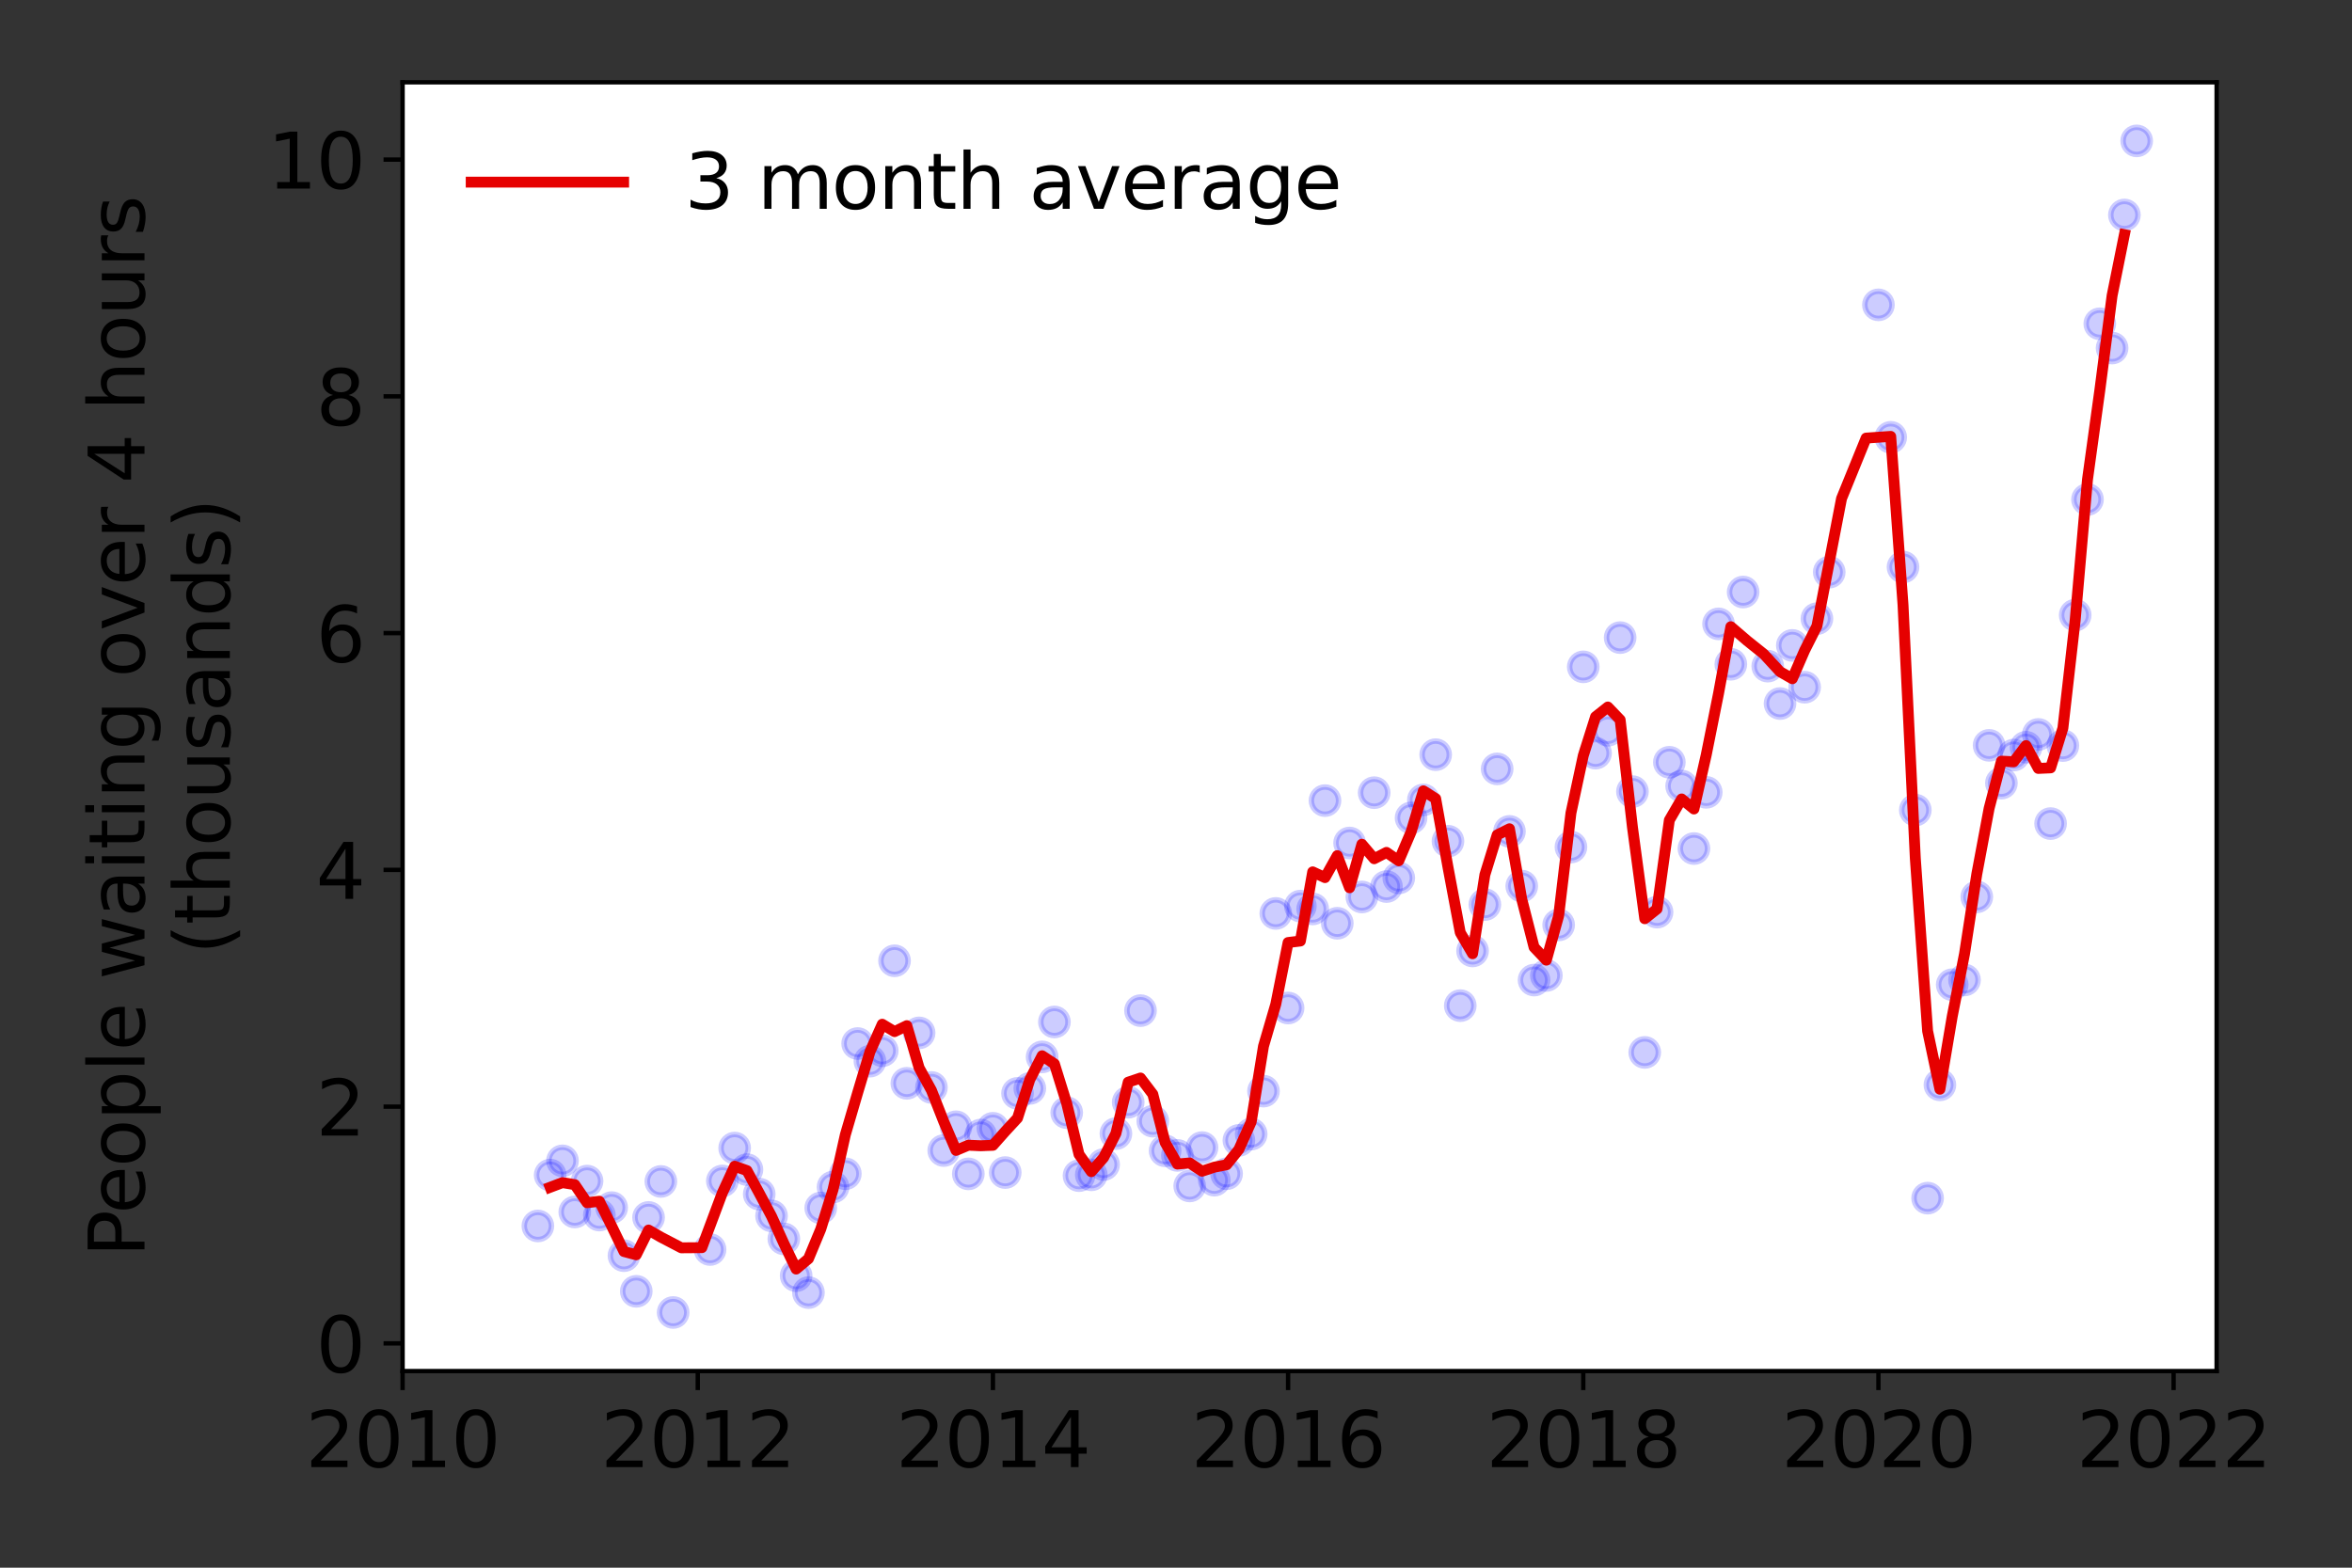 <?xml version="1.0" encoding="utf-8" standalone="no"?>
<!DOCTYPE svg PUBLIC "-//W3C//DTD SVG 1.1//EN"
  "http://www.w3.org/Graphics/SVG/1.1/DTD/svg11.dtd">
<svg height="288pt" version="1.1" viewBox="0 0 432 288" width="432pt" xmlns="http://www.w3.org/2000/svg" xmlns:xlink="http://www.w3.org/1999/xlink">
 <rect x="0" y="0" width="432" height="288" fill="#333333" stroke="none"/>
 <defs>
  <style type="text/css">*{stroke-linecap:butt;stroke-linejoin:round;}</style>
 </defs>
 <g id="figure_1">
  <g id="patch_1">
   <path d="M 0 288 
L 432 288 
L 432 0 
L 0 0 
z
" style="fill:none;"/>
  </g>
  <g id="axes_1">
   <g id="patch_2">
    <path d="M 73.945 251.88 
L 407.137 251.88 
L 407.137 15.12 
L 73.945 15.12 
z
" style="fill:#ffffff;"/>
   </g>
   <g id="matplotlib.axis_1">
    <g id="xtick_1">
     <g id="line2d_1">
      <defs>
       <path d="M 0 0 
L 0 3.5 
" id="m82901bdb0a" style="stroke:#000000;stroke-width:0.8;"/>
      </defs>
      <g>
       <use style="stroke:#000000;stroke-width:0.8;" x="73.945" xlink:href="#m82901bdb0a" y="251.88"/>
      </g>
     </g>
     <g id="text_1">
      <!-- 2010 -->
      <g transform="translate(56.13 269.518)scale(0.14 -0.14)">
       <defs>
        <path d="M 1228 531 
L 3431 531 
L 3431 0 
L 469 0 
L 469 531 
Q 828 903 1448 1529 
Q 2069 2156 2228 2338 
Q 2531 2678 2651 2914 
Q 2772 3150 2772 3378 
Q 2772 3750 2511 3984 
Q 2250 4219 1831 4219 
Q 1534 4219 1204 4116 
Q 875 4013 500 3803 
L 500 4441 
Q 881 4594 1212 4672 
Q 1544 4750 1819 4750 
Q 2544 4750 2975 4387 
Q 3406 4025 3406 3419 
Q 3406 3131 3298 2873 
Q 3191 2616 2906 2266 
Q 2828 2175 2409 1742 
Q 1991 1309 1228 531 
z
" id="DejaVuSans-32" transform="scale(0.016)"/>
        <path d="M 2034 4250 
Q 1547 4250 1301 3770 
Q 1056 3291 1056 2328 
Q 1056 1369 1301 889 
Q 1547 409 2034 409 
Q 2525 409 2770 889 
Q 3016 1369 3016 2328 
Q 3016 3291 2770 3770 
Q 2525 4250 2034 4250 
z
M 2034 4750 
Q 2819 4750 3233 4129 
Q 3647 3509 3647 2328 
Q 3647 1150 3233 529 
Q 2819 -91 2034 -91 
Q 1250 -91 836 529 
Q 422 1150 422 2328 
Q 422 3509 836 4129 
Q 1250 4750 2034 4750 
z
" id="DejaVuSans-30" transform="scale(0.016)"/>
        <path d="M 794 531 
L 1825 531 
L 1825 4091 
L 703 3866 
L 703 4441 
L 1819 4666 
L 2450 4666 
L 2450 531 
L 3481 531 
L 3481 0 
L 794 0 
L 794 531 
z
" id="DejaVuSans-31" transform="scale(0.016)"/>
       </defs>
       <use xlink:href="#DejaVuSans-32"/>
       <use x="63.623" xlink:href="#DejaVuSans-30"/>
       <use x="127.246" xlink:href="#DejaVuSans-31"/>
       <use x="190.869" xlink:href="#DejaVuSans-30"/>
      </g>
     </g>
    </g>
    <g id="xtick_2">
     <g id="line2d_2">
      <g>
       <use style="stroke:#000000;stroke-width:0.8;" x="128.159" xlink:href="#m82901bdb0a" y="251.88"/>
      </g>
     </g>
     <g id="text_2">
      <!-- 2012 -->
      <g transform="translate(110.344 269.518)scale(0.14 -0.14)">
       <use xlink:href="#DejaVuSans-32"/>
       <use x="63.623" xlink:href="#DejaVuSans-30"/>
       <use x="127.246" xlink:href="#DejaVuSans-31"/>
       <use x="190.869" xlink:href="#DejaVuSans-32"/>
      </g>
     </g>
    </g>
    <g id="xtick_3">
     <g id="line2d_3">
      <g>
       <use style="stroke:#000000;stroke-width:0.8;" x="182.374" xlink:href="#m82901bdb0a" y="251.88"/>
      </g>
     </g>
     <g id="text_3">
      <!-- 2014 -->
      <g transform="translate(164.559 269.518)scale(0.14 -0.14)">
       <defs>
        <path d="M 2419 4116 
L 825 1625 
L 2419 1625 
L 2419 4116 
z
M 2253 4666 
L 3047 4666 
L 3047 1625 
L 3713 1625 
L 3713 1100 
L 3047 1100 
L 3047 0 
L 2419 0 
L 2419 1100 
L 313 1100 
L 313 1709 
L 2253 4666 
z
" id="DejaVuSans-34" transform="scale(0.016)"/>
       </defs>
       <use xlink:href="#DejaVuSans-32"/>
       <use x="63.623" xlink:href="#DejaVuSans-30"/>
       <use x="127.246" xlink:href="#DejaVuSans-31"/>
       <use x="190.869" xlink:href="#DejaVuSans-34"/>
      </g>
     </g>
    </g>
    <g id="xtick_4">
     <g id="line2d_4">
      <g>
       <use style="stroke:#000000;stroke-width:0.8;" x="236.588" xlink:href="#m82901bdb0a" y="251.88"/>
      </g>
     </g>
     <g id="text_4">
      <!-- 2016 -->
      <g transform="translate(218.773 269.518)scale(0.14 -0.14)">
       <defs>
        <path d="M 2113 2584 
Q 1688 2584 1439 2293 
Q 1191 2003 1191 1497 
Q 1191 994 1439 701 
Q 1688 409 2113 409 
Q 2538 409 2786 701 
Q 3034 994 3034 1497 
Q 3034 2003 2786 2293 
Q 2538 2584 2113 2584 
z
M 3366 4563 
L 3366 3988 
Q 3128 4100 2886 4159 
Q 2644 4219 2406 4219 
Q 1781 4219 1451 3797 
Q 1122 3375 1075 2522 
Q 1259 2794 1537 2939 
Q 1816 3084 2150 3084 
Q 2853 3084 3261 2657 
Q 3669 2231 3669 1497 
Q 3669 778 3244 343 
Q 2819 -91 2113 -91 
Q 1303 -91 875 529 
Q 447 1150 447 2328 
Q 447 3434 972 4092 
Q 1497 4750 2381 4750 
Q 2619 4750 2861 4703 
Q 3103 4656 3366 4563 
z
" id="DejaVuSans-36" transform="scale(0.016)"/>
       </defs>
       <use xlink:href="#DejaVuSans-32"/>
       <use x="63.623" xlink:href="#DejaVuSans-30"/>
       <use x="127.246" xlink:href="#DejaVuSans-31"/>
       <use x="190.869" xlink:href="#DejaVuSans-36"/>
      </g>
     </g>
    </g>
    <g id="xtick_5">
     <g id="line2d_5">
      <g>
       <use style="stroke:#000000;stroke-width:0.8;" x="290.802" xlink:href="#m82901bdb0a" y="251.88"/>
      </g>
     </g>
     <g id="text_5">
      <!-- 2018 -->
      <g transform="translate(272.987 269.518)scale(0.14 -0.14)">
       <defs>
        <path d="M 2034 2216 
Q 1584 2216 1326 1975 
Q 1069 1734 1069 1313 
Q 1069 891 1326 650 
Q 1584 409 2034 409 
Q 2484 409 2743 651 
Q 3003 894 3003 1313 
Q 3003 1734 2745 1975 
Q 2488 2216 2034 2216 
z
M 1403 2484 
Q 997 2584 770 2862 
Q 544 3141 544 3541 
Q 544 4100 942 4425 
Q 1341 4750 2034 4750 
Q 2731 4750 3128 4425 
Q 3525 4100 3525 3541 
Q 3525 3141 3298 2862 
Q 3072 2584 2669 2484 
Q 3125 2378 3379 2068 
Q 3634 1759 3634 1313 
Q 3634 634 3220 271 
Q 2806 -91 2034 -91 
Q 1263 -91 848 271 
Q 434 634 434 1313 
Q 434 1759 690 2068 
Q 947 2378 1403 2484 
z
M 1172 3481 
Q 1172 3119 1398 2916 
Q 1625 2713 2034 2713 
Q 2441 2713 2670 2916 
Q 2900 3119 2900 3481 
Q 2900 3844 2670 4047 
Q 2441 4250 2034 4250 
Q 1625 4250 1398 4047 
Q 1172 3844 1172 3481 
z
" id="DejaVuSans-38" transform="scale(0.016)"/>
       </defs>
       <use xlink:href="#DejaVuSans-32"/>
       <use x="63.623" xlink:href="#DejaVuSans-30"/>
       <use x="127.246" xlink:href="#DejaVuSans-31"/>
       <use x="190.869" xlink:href="#DejaVuSans-38"/>
      </g>
     </g>
    </g>
    <g id="xtick_6">
     <g id="line2d_6">
      <g>
       <use style="stroke:#000000;stroke-width:0.8;" x="345.016" xlink:href="#m82901bdb0a" y="251.88"/>
      </g>
     </g>
     <g id="text_6">
      <!-- 2020 -->
      <g transform="translate(327.201 269.518)scale(0.14 -0.14)">
       <use xlink:href="#DejaVuSans-32"/>
       <use x="63.623" xlink:href="#DejaVuSans-30"/>
       <use x="127.246" xlink:href="#DejaVuSans-32"/>
       <use x="190.869" xlink:href="#DejaVuSans-30"/>
      </g>
     </g>
    </g>
    <g id="xtick_7">
     <g id="line2d_7">
      <g>
       <use style="stroke:#000000;stroke-width:0.8;" x="399.231" xlink:href="#m82901bdb0a" y="251.88"/>
      </g>
     </g>
     <g id="text_7">
      <!-- 2022 -->
      <g transform="translate(381.416 269.518)scale(0.14 -0.14)">
       <use xlink:href="#DejaVuSans-32"/>
       <use x="63.623" xlink:href="#DejaVuSans-30"/>
       <use x="127.246" xlink:href="#DejaVuSans-32"/>
       <use x="190.869" xlink:href="#DejaVuSans-32"/>
      </g>
     </g>
    </g>
   </g>
   <g id="matplotlib.axis_2">
    <g id="ytick_1">
     <g id="line2d_8">
      <defs>
       <path d="M 0 0 
L -3.5 0 
" id="me7999b40dc" style="stroke:#000000;stroke-width:0.8;"/>
      </defs>
      <g>
       <use style="stroke:#000000;stroke-width:0.8;" x="73.945" xlink:href="#me7999b40dc" y="246.794"/>
      </g>
     </g>
     <g id="text_8">
      <!-- 0 -->
      <g transform="translate(58.038 252.113)scale(0.14 -0.14)">
       <use xlink:href="#DejaVuSans-30"/>
      </g>
     </g>
    </g>
    <g id="ytick_2">
     <g id="line2d_9">
      <g>
       <use style="stroke:#000000;stroke-width:0.8;" x="73.945" xlink:href="#me7999b40dc" y="203.299"/>
      </g>
     </g>
     <g id="text_9">
      <!-- 2 -->
      <g transform="translate(58.038 208.618)scale(0.14 -0.14)">
       <use xlink:href="#DejaVuSans-32"/>
      </g>
     </g>
    </g>
    <g id="ytick_3">
     <g id="line2d_10">
      <g>
       <use style="stroke:#000000;stroke-width:0.8;" x="73.945" xlink:href="#me7999b40dc" y="159.804"/>
      </g>
     </g>
     <g id="text_10">
      <!-- 4 -->
      <g transform="translate(58.038 165.123)scale(0.14 -0.14)">
       <use xlink:href="#DejaVuSans-34"/>
      </g>
     </g>
    </g>
    <g id="ytick_4">
     <g id="line2d_11">
      <g>
       <use style="stroke:#000000;stroke-width:0.8;" x="73.945" xlink:href="#me7999b40dc" y="116.308"/>
      </g>
     </g>
     <g id="text_11">
      <!-- 6 -->
      <g transform="translate(58.038 121.627)scale(0.14 -0.14)">
       <use xlink:href="#DejaVuSans-36"/>
      </g>
     </g>
    </g>
    <g id="ytick_5">
     <g id="line2d_12">
      <g>
       <use style="stroke:#000000;stroke-width:0.8;" x="73.945" xlink:href="#me7999b40dc" y="72.813"/>
      </g>
     </g>
     <g id="text_12">
      <!-- 8 -->
      <g transform="translate(58.038 78.132)scale(0.14 -0.14)">
       <use xlink:href="#DejaVuSans-38"/>
      </g>
     </g>
    </g>
    <g id="ytick_6">
     <g id="line2d_13">
      <g>
       <use style="stroke:#000000;stroke-width:0.8;" x="73.945" xlink:href="#me7999b40dc" y="29.318"/>
      </g>
     </g>
     <g id="text_13">
      <!-- 10 -->
      <g transform="translate(49.13 34.637)scale(0.14 -0.14)">
       <use xlink:href="#DejaVuSans-31"/>
       <use x="63.623" xlink:href="#DejaVuSans-30"/>
      </g>
     </g>
    </g>
    <g id="text_14">
     <!-- People waiting over 4 hours -->
     <g transform="translate(26.541 230.925)rotate(-90)scale(0.14 -0.14)">
      <defs>
       <path d="M 1259 4147 
L 1259 2394 
L 2053 2394 
Q 2494 2394 2734 2622 
Q 2975 2850 2975 3272 
Q 2975 3691 2734 3919 
Q 2494 4147 2053 4147 
L 1259 4147 
z
M 628 4666 
L 2053 4666 
Q 2838 4666 3239 4311 
Q 3641 3956 3641 3272 
Q 3641 2581 3239 2228 
Q 2838 1875 2053 1875 
L 1259 1875 
L 1259 0 
L 628 0 
L 628 4666 
z
" id="DejaVuSans-50" transform="scale(0.016)"/>
       <path d="M 3597 1894 
L 3597 1613 
L 953 1613 
Q 991 1019 1311 708 
Q 1631 397 2203 397 
Q 2534 397 2845 478 
Q 3156 559 3463 722 
L 3463 178 
Q 3153 47 2828 -22 
Q 2503 -91 2169 -91 
Q 1331 -91 842 396 
Q 353 884 353 1716 
Q 353 2575 817 3079 
Q 1281 3584 2069 3584 
Q 2775 3584 3186 3129 
Q 3597 2675 3597 1894 
z
M 3022 2063 
Q 3016 2534 2758 2815 
Q 2500 3097 2075 3097 
Q 1594 3097 1305 2825 
Q 1016 2553 972 2059 
L 3022 2063 
z
" id="DejaVuSans-65" transform="scale(0.016)"/>
       <path d="M 1959 3097 
Q 1497 3097 1228 2736 
Q 959 2375 959 1747 
Q 959 1119 1226 758 
Q 1494 397 1959 397 
Q 2419 397 2687 759 
Q 2956 1122 2956 1747 
Q 2956 2369 2687 2733 
Q 2419 3097 1959 3097 
z
M 1959 3584 
Q 2709 3584 3137 3096 
Q 3566 2609 3566 1747 
Q 3566 888 3137 398 
Q 2709 -91 1959 -91 
Q 1206 -91 779 398 
Q 353 888 353 1747 
Q 353 2609 779 3096 
Q 1206 3584 1959 3584 
z
" id="DejaVuSans-6f" transform="scale(0.016)"/>
       <path d="M 1159 525 
L 1159 -1331 
L 581 -1331 
L 581 3500 
L 1159 3500 
L 1159 2969 
Q 1341 3281 1617 3432 
Q 1894 3584 2278 3584 
Q 2916 3584 3314 3078 
Q 3713 2572 3713 1747 
Q 3713 922 3314 415 
Q 2916 -91 2278 -91 
Q 1894 -91 1617 61 
Q 1341 213 1159 525 
z
M 3116 1747 
Q 3116 2381 2855 2742 
Q 2594 3103 2138 3103 
Q 1681 3103 1420 2742 
Q 1159 2381 1159 1747 
Q 1159 1113 1420 752 
Q 1681 391 2138 391 
Q 2594 391 2855 752 
Q 3116 1113 3116 1747 
z
" id="DejaVuSans-70" transform="scale(0.016)"/>
       <path d="M 603 4863 
L 1178 4863 
L 1178 0 
L 603 0 
L 603 4863 
z
" id="DejaVuSans-6c" transform="scale(0.016)"/>
       <path id="DejaVuSans-20" transform="scale(0.016)"/>
       <path d="M 269 3500 
L 844 3500 
L 1563 769 
L 2278 3500 
L 2956 3500 
L 3675 769 
L 4391 3500 
L 4966 3500 
L 4050 0 
L 3372 0 
L 2619 2869 
L 1863 0 
L 1184 0 
L 269 3500 
z
" id="DejaVuSans-77" transform="scale(0.016)"/>
       <path d="M 2194 1759 
Q 1497 1759 1228 1600 
Q 959 1441 959 1056 
Q 959 750 1161 570 
Q 1363 391 1709 391 
Q 2188 391 2477 730 
Q 2766 1069 2766 1631 
L 2766 1759 
L 2194 1759 
z
M 3341 1997 
L 3341 0 
L 2766 0 
L 2766 531 
Q 2569 213 2275 61 
Q 1981 -91 1556 -91 
Q 1019 -91 701 211 
Q 384 513 384 1019 
Q 384 1609 779 1909 
Q 1175 2209 1959 2209 
L 2766 2209 
L 2766 2266 
Q 2766 2663 2505 2880 
Q 2244 3097 1772 3097 
Q 1472 3097 1187 3025 
Q 903 2953 641 2809 
L 641 3341 
Q 956 3463 1253 3523 
Q 1550 3584 1831 3584 
Q 2591 3584 2966 3190 
Q 3341 2797 3341 1997 
z
" id="DejaVuSans-61" transform="scale(0.016)"/>
       <path d="M 603 3500 
L 1178 3500 
L 1178 0 
L 603 0 
L 603 3500 
z
M 603 4863 
L 1178 4863 
L 1178 4134 
L 603 4134 
L 603 4863 
z
" id="DejaVuSans-69" transform="scale(0.016)"/>
       <path d="M 1172 4494 
L 1172 3500 
L 2356 3500 
L 2356 3053 
L 1172 3053 
L 1172 1153 
Q 1172 725 1289 603 
Q 1406 481 1766 481 
L 2356 481 
L 2356 0 
L 1766 0 
Q 1100 0 847 248 
Q 594 497 594 1153 
L 594 3053 
L 172 3053 
L 172 3500 
L 594 3500 
L 594 4494 
L 1172 4494 
z
" id="DejaVuSans-74" transform="scale(0.016)"/>
       <path d="M 3513 2113 
L 3513 0 
L 2938 0 
L 2938 2094 
Q 2938 2591 2744 2837 
Q 2550 3084 2163 3084 
Q 1697 3084 1428 2787 
Q 1159 2491 1159 1978 
L 1159 0 
L 581 0 
L 581 3500 
L 1159 3500 
L 1159 2956 
Q 1366 3272 1645 3428 
Q 1925 3584 2291 3584 
Q 2894 3584 3203 3211 
Q 3513 2838 3513 2113 
z
" id="DejaVuSans-6e" transform="scale(0.016)"/>
       <path d="M 2906 1791 
Q 2906 2416 2648 2759 
Q 2391 3103 1925 3103 
Q 1463 3103 1205 2759 
Q 947 2416 947 1791 
Q 947 1169 1205 825 
Q 1463 481 1925 481 
Q 2391 481 2648 825 
Q 2906 1169 2906 1791 
z
M 3481 434 
Q 3481 -459 3084 -895 
Q 2688 -1331 1869 -1331 
Q 1566 -1331 1297 -1286 
Q 1028 -1241 775 -1147 
L 775 -588 
Q 1028 -725 1275 -790 
Q 1522 -856 1778 -856 
Q 2344 -856 2625 -561 
Q 2906 -266 2906 331 
L 2906 616 
Q 2728 306 2450 153 
Q 2172 0 1784 0 
Q 1141 0 747 490 
Q 353 981 353 1791 
Q 353 2603 747 3093 
Q 1141 3584 1784 3584 
Q 2172 3584 2450 3431 
Q 2728 3278 2906 2969 
L 2906 3500 
L 3481 3500 
L 3481 434 
z
" id="DejaVuSans-67" transform="scale(0.016)"/>
       <path d="M 191 3500 
L 800 3500 
L 1894 563 
L 2988 3500 
L 3597 3500 
L 2284 0 
L 1503 0 
L 191 3500 
z
" id="DejaVuSans-76" transform="scale(0.016)"/>
       <path d="M 2631 2963 
Q 2534 3019 2420 3045 
Q 2306 3072 2169 3072 
Q 1681 3072 1420 2755 
Q 1159 2438 1159 1844 
L 1159 0 
L 581 0 
L 581 3500 
L 1159 3500 
L 1159 2956 
Q 1341 3275 1631 3429 
Q 1922 3584 2338 3584 
Q 2397 3584 2469 3576 
Q 2541 3569 2628 3553 
L 2631 2963 
z
" id="DejaVuSans-72" transform="scale(0.016)"/>
       <path d="M 3513 2113 
L 3513 0 
L 2938 0 
L 2938 2094 
Q 2938 2591 2744 2837 
Q 2550 3084 2163 3084 
Q 1697 3084 1428 2787 
Q 1159 2491 1159 1978 
L 1159 0 
L 581 0 
L 581 4863 
L 1159 4863 
L 1159 2956 
Q 1366 3272 1645 3428 
Q 1925 3584 2291 3584 
Q 2894 3584 3203 3211 
Q 3513 2838 3513 2113 
z
" id="DejaVuSans-68" transform="scale(0.016)"/>
       <path d="M 544 1381 
L 544 3500 
L 1119 3500 
L 1119 1403 
Q 1119 906 1312 657 
Q 1506 409 1894 409 
Q 2359 409 2629 706 
Q 2900 1003 2900 1516 
L 2900 3500 
L 3475 3500 
L 3475 0 
L 2900 0 
L 2900 538 
Q 2691 219 2414 64 
Q 2138 -91 1772 -91 
Q 1169 -91 856 284 
Q 544 659 544 1381 
z
M 1991 3584 
L 1991 3584 
z
" id="DejaVuSans-75" transform="scale(0.016)"/>
       <path d="M 2834 3397 
L 2834 2853 
Q 2591 2978 2328 3040 
Q 2066 3103 1784 3103 
Q 1356 3103 1142 2972 
Q 928 2841 928 2578 
Q 928 2378 1081 2264 
Q 1234 2150 1697 2047 
L 1894 2003 
Q 2506 1872 2764 1633 
Q 3022 1394 3022 966 
Q 3022 478 2636 193 
Q 2250 -91 1575 -91 
Q 1294 -91 989 -36 
Q 684 19 347 128 
L 347 722 
Q 666 556 975 473 
Q 1284 391 1588 391 
Q 1994 391 2212 530 
Q 2431 669 2431 922 
Q 2431 1156 2273 1281 
Q 2116 1406 1581 1522 
L 1381 1569 
Q 847 1681 609 1914 
Q 372 2147 372 2553 
Q 372 3047 722 3315 
Q 1072 3584 1716 3584 
Q 2034 3584 2315 3537 
Q 2597 3491 2834 3397 
z
" id="DejaVuSans-73" transform="scale(0.016)"/>
      </defs>
      <use xlink:href="#DejaVuSans-50"/>
      <use x="56.678" xlink:href="#DejaVuSans-65"/>
      <use x="118.201" xlink:href="#DejaVuSans-6f"/>
      <use x="179.383" xlink:href="#DejaVuSans-70"/>
      <use x="242.859" xlink:href="#DejaVuSans-6c"/>
      <use x="270.643" xlink:href="#DejaVuSans-65"/>
      <use x="332.166" xlink:href="#DejaVuSans-20"/>
      <use x="363.953" xlink:href="#DejaVuSans-77"/>
      <use x="445.74" xlink:href="#DejaVuSans-61"/>
      <use x="507.02" xlink:href="#DejaVuSans-69"/>
      <use x="534.803" xlink:href="#DejaVuSans-74"/>
      <use x="574.012" xlink:href="#DejaVuSans-69"/>
      <use x="601.795" xlink:href="#DejaVuSans-6e"/>
      <use x="665.174" xlink:href="#DejaVuSans-67"/>
      <use x="728.65" xlink:href="#DejaVuSans-20"/>
      <use x="760.438" xlink:href="#DejaVuSans-6f"/>
      <use x="821.619" xlink:href="#DejaVuSans-76"/>
      <use x="880.799" xlink:href="#DejaVuSans-65"/>
      <use x="942.322" xlink:href="#DejaVuSans-72"/>
      <use x="983.436" xlink:href="#DejaVuSans-20"/>
      <use x="1015.223" xlink:href="#DejaVuSans-34"/>
      <use x="1078.846" xlink:href="#DejaVuSans-20"/>
      <use x="1110.633" xlink:href="#DejaVuSans-68"/>
      <use x="1174.012" xlink:href="#DejaVuSans-6f"/>
      <use x="1235.193" xlink:href="#DejaVuSans-75"/>
      <use x="1298.572" xlink:href="#DejaVuSans-72"/>
      <use x="1339.686" xlink:href="#DejaVuSans-73"/>
     </g>
     <!-- (thousands) -->
     <g transform="translate(42.218 175.325)rotate(-90)scale(0.14 -0.14)">
      <defs>
       <path d="M 1984 4856 
Q 1566 4138 1362 3434 
Q 1159 2731 1159 2009 
Q 1159 1288 1364 580 
Q 1569 -128 1984 -844 
L 1484 -844 
Q 1016 -109 783 600 
Q 550 1309 550 2009 
Q 550 2706 781 3412 
Q 1013 4119 1484 4856 
L 1984 4856 
z
" id="DejaVuSans-28" transform="scale(0.016)"/>
       <path d="M 2906 2969 
L 2906 4863 
L 3481 4863 
L 3481 0 
L 2906 0 
L 2906 525 
Q 2725 213 2448 61 
Q 2172 -91 1784 -91 
Q 1150 -91 751 415 
Q 353 922 353 1747 
Q 353 2572 751 3078 
Q 1150 3584 1784 3584 
Q 2172 3584 2448 3432 
Q 2725 3281 2906 2969 
z
M 947 1747 
Q 947 1113 1208 752 
Q 1469 391 1925 391 
Q 2381 391 2643 752 
Q 2906 1113 2906 1747 
Q 2906 2381 2643 2742 
Q 2381 3103 1925 3103 
Q 1469 3103 1208 2742 
Q 947 2381 947 1747 
z
" id="DejaVuSans-64" transform="scale(0.016)"/>
       <path d="M 513 4856 
L 1013 4856 
Q 1481 4119 1714 3412 
Q 1947 2706 1947 2009 
Q 1947 1309 1714 600 
Q 1481 -109 1013 -844 
L 513 -844 
Q 928 -128 1133 580 
Q 1338 1288 1338 2009 
Q 1338 2731 1133 3434 
Q 928 4138 513 4856 
z
" id="DejaVuSans-29" transform="scale(0.016)"/>
      </defs>
      <use xlink:href="#DejaVuSans-28"/>
      <use x="39.014" xlink:href="#DejaVuSans-74"/>
      <use x="78.223" xlink:href="#DejaVuSans-68"/>
      <use x="141.602" xlink:href="#DejaVuSans-6f"/>
      <use x="202.783" xlink:href="#DejaVuSans-75"/>
      <use x="266.162" xlink:href="#DejaVuSans-73"/>
      <use x="318.262" xlink:href="#DejaVuSans-61"/>
      <use x="379.541" xlink:href="#DejaVuSans-6e"/>
      <use x="442.92" xlink:href="#DejaVuSans-64"/>
      <use x="506.396" xlink:href="#DejaVuSans-73"/>
      <use x="558.496" xlink:href="#DejaVuSans-29"/>
     </g>
    </g>
   </g>
   <g id="line2d_14">
    <defs>
     <path d="M 0 2.5 
C 0.663 2.5 1.299 2.237 1.768 1.768 
C 2.237 1.299 2.5 0.663 2.5 0 
C 2.5 -0.663 2.237 -1.299 1.768 -1.768 
C 1.299 -2.237 0.663 -2.5 0 -2.5 
C -0.663 -2.5 -1.299 -2.237 -1.768 -1.768 
C -2.237 -1.299 -2.5 -0.663 -2.5 0 
C -2.5 0.663 -2.237 1.299 -1.768 1.768 
C -1.299 2.237 -0.663 2.5 0 2.5 
z
" id="mbfcdb04405" style="stroke:#0000ff;stroke-opacity:0.2;"/>
    </defs>
    <g clip-path="url(#p71b6c57af2)">
     <use style="fill:#0000ff;fill-opacity:0.2;stroke:#0000ff;stroke-opacity:0.2;" x="392.454" xlink:href="#mbfcdb04405" y="25.882"/>
     <use style="fill:#0000ff;fill-opacity:0.2;stroke:#0000ff;stroke-opacity:0.2;" x="390.195" xlink:href="#mbfcdb04405" y="39.496"/>
     <use style="fill:#0000ff;fill-opacity:0.2;stroke:#0000ff;stroke-opacity:0.2;" x="387.936" xlink:href="#mbfcdb04405" y="63.94"/>
     <use style="fill:#0000ff;fill-opacity:0.2;stroke:#0000ff;stroke-opacity:0.2;" x="385.677" xlink:href="#mbfcdb04405" y="59.482"/>
     <use style="fill:#0000ff;fill-opacity:0.2;stroke:#0000ff;stroke-opacity:0.2;" x="383.418" xlink:href="#mbfcdb04405" y="91.755"/>
     <use style="fill:#0000ff;fill-opacity:0.2;stroke:#0000ff;stroke-opacity:0.2;" x="381.159" xlink:href="#mbfcdb04405" y="113.003"/>
     <use style="fill:#0000ff;fill-opacity:0.2;stroke:#0000ff;stroke-opacity:0.2;" x="378.9" xlink:href="#mbfcdb04405" y="136.969"/>
     <use style="fill:#0000ff;fill-opacity:0.2;stroke:#0000ff;stroke-opacity:0.2;" x="376.641" xlink:href="#mbfcdb04405" y="151.3"/>
     <use style="fill:#0000ff;fill-opacity:0.2;stroke:#0000ff;stroke-opacity:0.2;" x="374.382" xlink:href="#mbfcdb04405" y="134.924"/>
     <use style="fill:#0000ff;fill-opacity:0.2;stroke:#0000ff;stroke-opacity:0.2;" x="372.124" xlink:href="#mbfcdb04405" y="137.273"/>
     <use style="fill:#0000ff;fill-opacity:0.2;stroke:#0000ff;stroke-opacity:0.2;" x="369.865" xlink:href="#mbfcdb04405" y="138.709"/>
     <use style="fill:#0000ff;fill-opacity:0.2;stroke:#0000ff;stroke-opacity:0.2;" x="367.606" xlink:href="#mbfcdb04405" y="143.863"/>
     <use style="fill:#0000ff;fill-opacity:0.2;stroke:#0000ff;stroke-opacity:0.2;" x="365.347" xlink:href="#mbfcdb04405" y="136.925"/>
     <use style="fill:#0000ff;fill-opacity:0.2;stroke:#0000ff;stroke-opacity:0.2;" x="363.088" xlink:href="#mbfcdb04405" y="164.762"/>
     <use style="fill:#0000ff;fill-opacity:0.2;stroke:#0000ff;stroke-opacity:0.2;" x="360.829" xlink:href="#mbfcdb04405" y="180.029"/>
     <use style="fill:#0000ff;fill-opacity:0.2;stroke:#0000ff;stroke-opacity:0.2;" x="358.57" xlink:href="#mbfcdb04405" y="180.899"/>
     <use style="fill:#0000ff;fill-opacity:0.2;stroke:#0000ff;stroke-opacity:0.2;" x="356.311" xlink:href="#mbfcdb04405" y="199.297"/>
     <use style="fill:#0000ff;fill-opacity:0.2;stroke:#0000ff;stroke-opacity:0.2;" x="354.052" xlink:href="#mbfcdb04405" y="220.11"/>
     <use style="fill:#0000ff;fill-opacity:0.2;stroke:#0000ff;stroke-opacity:0.2;" x="351.793" xlink:href="#mbfcdb04405" y="148.821"/>
     <use style="fill:#0000ff;fill-opacity:0.2;stroke:#0000ff;stroke-opacity:0.2;" x="349.534" xlink:href="#mbfcdb04405" y="104.173"/>
     <use style="fill:#0000ff;fill-opacity:0.2;stroke:#0000ff;stroke-opacity:0.2;" x="347.275" xlink:href="#mbfcdb04405" y="80.338"/>
     <use style="fill:#0000ff;fill-opacity:0.2;stroke:#0000ff;stroke-opacity:0.2;" x="345.016" xlink:href="#mbfcdb04405" y="56.002"/>
     <use style="fill:#0000ff;fill-opacity:0.2;stroke:#0000ff;stroke-opacity:0.2;" x="335.981" xlink:href="#mbfcdb04405" y="105.108"/>
     <use style="fill:#0000ff;fill-opacity:0.2;stroke:#0000ff;stroke-opacity:0.2;" x="333.722" xlink:href="#mbfcdb04405" y="113.655"/>
     <use style="fill:#0000ff;fill-opacity:0.2;stroke:#0000ff;stroke-opacity:0.2;" x="331.463" xlink:href="#mbfcdb04405" y="126.247"/>
     <use style="fill:#0000ff;fill-opacity:0.2;stroke:#0000ff;stroke-opacity:0.2;" x="329.204" xlink:href="#mbfcdb04405" y="118.57"/>
     <use style="fill:#0000ff;fill-opacity:0.2;stroke:#0000ff;stroke-opacity:0.2;" x="326.945" xlink:href="#mbfcdb04405" y="129.248"/>
     <use style="fill:#0000ff;fill-opacity:0.2;stroke:#0000ff;stroke-opacity:0.2;" x="324.686" xlink:href="#mbfcdb04405" y="122.376"/>
     <use style="fill:#0000ff;fill-opacity:0.2;stroke:#0000ff;stroke-opacity:0.2;" x="320.168" xlink:href="#mbfcdb04405" y="108.762"/>
     <use style="fill:#0000ff;fill-opacity:0.2;stroke:#0000ff;stroke-opacity:0.2;" x="317.909" xlink:href="#mbfcdb04405" y="122.028"/>
     <use style="fill:#0000ff;fill-opacity:0.2;stroke:#0000ff;stroke-opacity:0.2;" x="315.65" xlink:href="#mbfcdb04405" y="114.612"/>
     <use style="fill:#0000ff;fill-opacity:0.2;stroke:#0000ff;stroke-opacity:0.2;" x="313.391" xlink:href="#mbfcdb04405" y="145.559"/>
     <use style="fill:#0000ff;fill-opacity:0.2;stroke:#0000ff;stroke-opacity:0.2;" x="311.132" xlink:href="#mbfcdb04405" y="155.889"/>
     <use style="fill:#0000ff;fill-opacity:0.2;stroke:#0000ff;stroke-opacity:0.2;" x="308.874" xlink:href="#mbfcdb04405" y="144.406"/>
     <use style="fill:#0000ff;fill-opacity:0.2;stroke:#0000ff;stroke-opacity:0.2;" x="306.615" xlink:href="#mbfcdb04405" y="140.035"/>
     <use style="fill:#0000ff;fill-opacity:0.2;stroke:#0000ff;stroke-opacity:0.2;" x="304.356" xlink:href="#mbfcdb04405" y="167.568"/>
     <use style="fill:#0000ff;fill-opacity:0.2;stroke:#0000ff;stroke-opacity:0.2;" x="302.097" xlink:href="#mbfcdb04405" y="193.339"/>
     <use style="fill:#0000ff;fill-opacity:0.2;stroke:#0000ff;stroke-opacity:0.2;" x="299.838" xlink:href="#mbfcdb04405" y="145.429"/>
     <use style="fill:#0000ff;fill-opacity:0.2;stroke:#0000ff;stroke-opacity:0.2;" x="297.579" xlink:href="#mbfcdb04405" y="117.135"/>
     <use style="fill:#0000ff;fill-opacity:0.2;stroke:#0000ff;stroke-opacity:0.2;" x="295.32" xlink:href="#mbfcdb04405" y="134.163"/>
     <use style="fill:#0000ff;fill-opacity:0.2;stroke:#0000ff;stroke-opacity:0.2;" x="293.061" xlink:href="#mbfcdb04405" y="138.361"/>
     <use style="fill:#0000ff;fill-opacity:0.2;stroke:#0000ff;stroke-opacity:0.2;" x="290.802" xlink:href="#mbfcdb04405" y="122.507"/>
     <use style="fill:#0000ff;fill-opacity:0.2;stroke:#0000ff;stroke-opacity:0.2;" x="288.543" xlink:href="#mbfcdb04405" y="155.606"/>
     <use style="fill:#0000ff;fill-opacity:0.2;stroke:#0000ff;stroke-opacity:0.2;" x="286.284" xlink:href="#mbfcdb04405" y="169.916"/>
     <use style="fill:#0000ff;fill-opacity:0.2;stroke:#0000ff;stroke-opacity:0.2;" x="284.025" xlink:href="#mbfcdb04405" y="179.203"/>
     <use style="fill:#0000ff;fill-opacity:0.2;stroke:#0000ff;stroke-opacity:0.2;" x="281.766" xlink:href="#mbfcdb04405" y="180.051"/>
     <use style="fill:#0000ff;fill-opacity:0.2;stroke:#0000ff;stroke-opacity:0.2;" x="279.507" xlink:href="#mbfcdb04405" y="162.783"/>
     <use style="fill:#0000ff;fill-opacity:0.2;stroke:#0000ff;stroke-opacity:0.2;" x="277.249" xlink:href="#mbfcdb04405" y="152.736"/>
     <use style="fill:#0000ff;fill-opacity:0.2;stroke:#0000ff;stroke-opacity:0.2;" x="274.99" xlink:href="#mbfcdb04405" y="141.253"/>
     <use style="fill:#0000ff;fill-opacity:0.2;stroke:#0000ff;stroke-opacity:0.2;" x="272.731" xlink:href="#mbfcdb04405" y="166.176"/>
     <use style="fill:#0000ff;fill-opacity:0.2;stroke:#0000ff;stroke-opacity:0.2;" x="270.472" xlink:href="#mbfcdb04405" y="174.701"/>
     <use style="fill:#0000ff;fill-opacity:0.2;stroke:#0000ff;stroke-opacity:0.2;" x="268.213" xlink:href="#mbfcdb04405" y="184.748"/>
     <use style="fill:#0000ff;fill-opacity:0.2;stroke:#0000ff;stroke-opacity:0.2;" x="265.954" xlink:href="#mbfcdb04405" y="154.541"/>
     <use style="fill:#0000ff;fill-opacity:0.2;stroke:#0000ff;stroke-opacity:0.2;" x="263.695" xlink:href="#mbfcdb04405" y="138.643"/>
     <use style="fill:#0000ff;fill-opacity:0.2;stroke:#0000ff;stroke-opacity:0.2;" x="261.436" xlink:href="#mbfcdb04405" y="146.951"/>
     <use style="fill:#0000ff;fill-opacity:0.2;stroke:#0000ff;stroke-opacity:0.2;" x="259.177" xlink:href="#mbfcdb04405" y="150.257"/>
     <use style="fill:#0000ff;fill-opacity:0.2;stroke:#0000ff;stroke-opacity:0.2;" x="256.918" xlink:href="#mbfcdb04405" y="161.283"/>
     <use style="fill:#0000ff;fill-opacity:0.2;stroke:#0000ff;stroke-opacity:0.2;" x="254.659" xlink:href="#mbfcdb04405" y="162.87"/>
     <use style="fill:#0000ff;fill-opacity:0.2;stroke:#0000ff;stroke-opacity:0.2;" x="252.4" xlink:href="#mbfcdb04405" y="145.624"/>
     <use style="fill:#0000ff;fill-opacity:0.2;stroke:#0000ff;stroke-opacity:0.2;" x="250.141" xlink:href="#mbfcdb04405" y="164.784"/>
     <use style="fill:#0000ff;fill-opacity:0.2;stroke:#0000ff;stroke-opacity:0.2;" x="247.882" xlink:href="#mbfcdb04405" y="154.867"/>
     <use style="fill:#0000ff;fill-opacity:0.2;stroke:#0000ff;stroke-opacity:0.2;" x="245.624" xlink:href="#mbfcdb04405" y="169.612"/>
     <use style="fill:#0000ff;fill-opacity:0.2;stroke:#0000ff;stroke-opacity:0.2;" x="243.365" xlink:href="#mbfcdb04405" y="147.081"/>
     <use style="fill:#0000ff;fill-opacity:0.2;stroke:#0000ff;stroke-opacity:0.2;" x="241.106" xlink:href="#mbfcdb04405" y="166.98"/>
     <use style="fill:#0000ff;fill-opacity:0.2;stroke:#0000ff;stroke-opacity:0.2;" x="238.847" xlink:href="#mbfcdb04405" y="166.459"/>
     <use style="fill:#0000ff;fill-opacity:0.2;stroke:#0000ff;stroke-opacity:0.2;" x="236.588" xlink:href="#mbfcdb04405" y="185.183"/>
     <use style="fill:#0000ff;fill-opacity:0.2;stroke:#0000ff;stroke-opacity:0.2;" x="234.329" xlink:href="#mbfcdb04405" y="167.807"/>
     <use style="fill:#0000ff;fill-opacity:0.2;stroke:#0000ff;stroke-opacity:0.2;" x="232.07" xlink:href="#mbfcdb04405" y="200.45"/>
     <use style="fill:#0000ff;fill-opacity:0.2;stroke:#0000ff;stroke-opacity:0.2;" x="229.811" xlink:href="#mbfcdb04405" y="208.344"/>
     <use style="fill:#0000ff;fill-opacity:0.2;stroke:#0000ff;stroke-opacity:0.2;" x="227.552" xlink:href="#mbfcdb04405" y="209.497"/>
     <use style="fill:#0000ff;fill-opacity:0.2;stroke:#0000ff;stroke-opacity:0.2;" x="225.293" xlink:href="#mbfcdb04405" y="215.63"/>
     <use style="fill:#0000ff;fill-opacity:0.2;stroke:#0000ff;stroke-opacity:0.2;" x="223.034" xlink:href="#mbfcdb04405" y="216.804"/>
     <use style="fill:#0000ff;fill-opacity:0.2;stroke:#0000ff;stroke-opacity:0.2;" x="220.775" xlink:href="#mbfcdb04405" y="210.824"/>
     <use style="fill:#0000ff;fill-opacity:0.2;stroke:#0000ff;stroke-opacity:0.2;" x="218.516" xlink:href="#mbfcdb04405" y="217.87"/>
     <use style="fill:#0000ff;fill-opacity:0.2;stroke:#0000ff;stroke-opacity:0.2;" x="216.257" xlink:href="#mbfcdb04405" y="212.259"/>
     <use style="fill:#0000ff;fill-opacity:0.2;stroke:#0000ff;stroke-opacity:0.2;" x="213.999" xlink:href="#mbfcdb04405" y="211.411"/>
     <use style="fill:#0000ff;fill-opacity:0.2;stroke:#0000ff;stroke-opacity:0.2;" x="211.74" xlink:href="#mbfcdb04405" y="205.974"/>
     <use style="fill:#0000ff;fill-opacity:0.2;stroke:#0000ff;stroke-opacity:0.2;" x="209.481" xlink:href="#mbfcdb04405" y="185.662"/>
     <use style="fill:#0000ff;fill-opacity:0.2;stroke:#0000ff;stroke-opacity:0.2;" x="207.222" xlink:href="#mbfcdb04405" y="202.494"/>
     <use style="fill:#0000ff;fill-opacity:0.2;stroke:#0000ff;stroke-opacity:0.2;" x="204.963" xlink:href="#mbfcdb04405" y="208.258"/>
     <use style="fill:#0000ff;fill-opacity:0.2;stroke:#0000ff;stroke-opacity:0.2;" x="202.704" xlink:href="#mbfcdb04405" y="213.934"/>
     <use style="fill:#0000ff;fill-opacity:0.2;stroke:#0000ff;stroke-opacity:0.2;" x="200.445" xlink:href="#mbfcdb04405" y="215.826"/>
     <use style="fill:#0000ff;fill-opacity:0.2;stroke:#0000ff;stroke-opacity:0.2;" x="198.186" xlink:href="#mbfcdb04405" y="215.978"/>
     <use style="fill:#0000ff;fill-opacity:0.2;stroke:#0000ff;stroke-opacity:0.2;" x="195.927" xlink:href="#mbfcdb04405" y="204.408"/>
     <use style="fill:#0000ff;fill-opacity:0.2;stroke:#0000ff;stroke-opacity:0.2;" x="193.668" xlink:href="#mbfcdb04405" y="187.749"/>
     <use style="fill:#0000ff;fill-opacity:0.2;stroke:#0000ff;stroke-opacity:0.2;" x="191.409" xlink:href="#mbfcdb04405" y="194.165"/>
     <use style="fill:#0000ff;fill-opacity:0.2;stroke:#0000ff;stroke-opacity:0.2;" x="189.15" xlink:href="#mbfcdb04405" y="199.95"/>
     <use style="fill:#0000ff;fill-opacity:0.2;stroke:#0000ff;stroke-opacity:0.2;" x="186.891" xlink:href="#mbfcdb04405" y="200.863"/>
     <use style="fill:#0000ff;fill-opacity:0.2;stroke:#0000ff;stroke-opacity:0.2;" x="184.632" xlink:href="#mbfcdb04405" y="215.412"/>
     <use style="fill:#0000ff;fill-opacity:0.2;stroke:#0000ff;stroke-opacity:0.2;" x="182.374" xlink:href="#mbfcdb04405" y="207.279"/>
     <use style="fill:#0000ff;fill-opacity:0.2;stroke:#0000ff;stroke-opacity:0.2;" x="180.115" xlink:href="#mbfcdb04405" y="208.518"/>
     <use style="fill:#0000ff;fill-opacity:0.2;stroke:#0000ff;stroke-opacity:0.2;" x="177.856" xlink:href="#mbfcdb04405" y="215.652"/>
     <use style="fill:#0000ff;fill-opacity:0.2;stroke:#0000ff;stroke-opacity:0.2;" x="175.597" xlink:href="#mbfcdb04405" y="206.996"/>
     <use style="fill:#0000ff;fill-opacity:0.2;stroke:#0000ff;stroke-opacity:0.2;" x="173.338" xlink:href="#mbfcdb04405" y="211.367"/>
     <use style="fill:#0000ff;fill-opacity:0.2;stroke:#0000ff;stroke-opacity:0.2;" x="171.079" xlink:href="#mbfcdb04405" y="199.776"/>
     <use style="fill:#0000ff;fill-opacity:0.2;stroke:#0000ff;stroke-opacity:0.2;" x="168.82" xlink:href="#mbfcdb04405" y="189.75"/>
     <use style="fill:#0000ff;fill-opacity:0.2;stroke:#0000ff;stroke-opacity:0.2;" x="166.561" xlink:href="#mbfcdb04405" y="199.015"/>
     <use style="fill:#0000ff;fill-opacity:0.2;stroke:#0000ff;stroke-opacity:0.2;" x="164.302" xlink:href="#mbfcdb04405" y="176.506"/>
     <use style="fill:#0000ff;fill-opacity:0.2;stroke:#0000ff;stroke-opacity:0.2;" x="162.043" xlink:href="#mbfcdb04405" y="193.034"/>
     <use style="fill:#0000ff;fill-opacity:0.2;stroke:#0000ff;stroke-opacity:0.2;" x="159.784" xlink:href="#mbfcdb04405" y="194.948"/>
     <use style="fill:#0000ff;fill-opacity:0.2;stroke:#0000ff;stroke-opacity:0.2;" x="157.525" xlink:href="#mbfcdb04405" y="191.708"/>
     <use style="fill:#0000ff;fill-opacity:0.2;stroke:#0000ff;stroke-opacity:0.2;" x="155.266" xlink:href="#mbfcdb04405" y="215.63"/>
     <use style="fill:#0000ff;fill-opacity:0.2;stroke:#0000ff;stroke-opacity:0.2;" x="153.007" xlink:href="#mbfcdb04405" y="218.066"/>
     <use style="fill:#0000ff;fill-opacity:0.2;stroke:#0000ff;stroke-opacity:0.2;" x="150.749" xlink:href="#mbfcdb04405" y="221.915"/>
     <use style="fill:#0000ff;fill-opacity:0.2;stroke:#0000ff;stroke-opacity:0.2;" x="148.49" xlink:href="#mbfcdb04405" y="237.465"/>
     <use style="fill:#0000ff;fill-opacity:0.2;stroke:#0000ff;stroke-opacity:0.2;" x="146.231" xlink:href="#mbfcdb04405" y="234.355"/>
     <use style="fill:#0000ff;fill-opacity:0.2;stroke:#0000ff;stroke-opacity:0.2;" x="143.972" xlink:href="#mbfcdb04405" y="227.591"/>
     <use style="fill:#0000ff;fill-opacity:0.2;stroke:#0000ff;stroke-opacity:0.2;" x="141.713" xlink:href="#mbfcdb04405" y="223.372"/>
     <use style="fill:#0000ff;fill-opacity:0.2;stroke:#0000ff;stroke-opacity:0.2;" x="139.454" xlink:href="#mbfcdb04405" y="219.371"/>
     <use style="fill:#0000ff;fill-opacity:0.2;stroke:#0000ff;stroke-opacity:0.2;" x="137.195" xlink:href="#mbfcdb04405" y="214.869"/>
     <use style="fill:#0000ff;fill-opacity:0.2;stroke:#0000ff;stroke-opacity:0.2;" x="134.936" xlink:href="#mbfcdb04405" y="210.911"/>
     <use style="fill:#0000ff;fill-opacity:0.2;stroke:#0000ff;stroke-opacity:0.2;" x="132.677" xlink:href="#mbfcdb04405" y="216.957"/>
     <use style="fill:#0000ff;fill-opacity:0.2;stroke:#0000ff;stroke-opacity:0.2;" x="130.418" xlink:href="#mbfcdb04405" y="229.548"/>
     <use style="fill:#0000ff;fill-opacity:0.2;stroke:#0000ff;stroke-opacity:0.2;" x="123.641" xlink:href="#mbfcdb04405" y="241.118"/>
     <use style="fill:#0000ff;fill-opacity:0.2;stroke:#0000ff;stroke-opacity:0.2;" x="121.382" xlink:href="#mbfcdb04405" y="217.044"/>
     <use style="fill:#0000ff;fill-opacity:0.2;stroke:#0000ff;stroke-opacity:0.2;" x="119.124" xlink:href="#mbfcdb04405" y="223.655"/>
     <use style="fill:#0000ff;fill-opacity:0.2;stroke:#0000ff;stroke-opacity:0.2;" x="116.865" xlink:href="#mbfcdb04405" y="237.225"/>
     <use style="fill:#0000ff;fill-opacity:0.2;stroke:#0000ff;stroke-opacity:0.2;" x="114.606" xlink:href="#mbfcdb04405" y="230.679"/>
     <use style="fill:#0000ff;fill-opacity:0.2;stroke:#0000ff;stroke-opacity:0.2;" x="112.347" xlink:href="#mbfcdb04405" y="221.85"/>
     <use style="fill:#0000ff;fill-opacity:0.2;stroke:#0000ff;stroke-opacity:0.2;" x="110.088" xlink:href="#mbfcdb04405" y="223.22"/>
     <use style="fill:#0000ff;fill-opacity:0.2;stroke:#0000ff;stroke-opacity:0.2;" x="107.829" xlink:href="#mbfcdb04405" y="216.978"/>
     <use style="fill:#0000ff;fill-opacity:0.2;stroke:#0000ff;stroke-opacity:0.2;" x="105.57" xlink:href="#mbfcdb04405" y="222.654"/>
     <use style="fill:#0000ff;fill-opacity:0.2;stroke:#0000ff;stroke-opacity:0.2;" x="103.311" xlink:href="#mbfcdb04405" y="213.259"/>
     <use style="fill:#0000ff;fill-opacity:0.2;stroke:#0000ff;stroke-opacity:0.2;" x="101.052" xlink:href="#mbfcdb04405" y="215.869"/>
     <use style="fill:#0000ff;fill-opacity:0.2;stroke:#0000ff;stroke-opacity:0.2;" x="98.793" xlink:href="#mbfcdb04405" y="225.221"/>
    </g>
   </g>
   <g id="line2d_15">
    <path clip-path="url(#p71b6c57af2)" d="M 390.195 43.106 
L 387.936 54.306 
L 385.677 71.726 
L 383.418 88.08 
L 381.159 113.909 
L 378.9 133.757 
L 376.641 141.065 
L 374.382 141.166 
L 372.124 136.969 
L 369.865 139.948 
L 367.606 139.832 
L 365.347 148.517 
L 363.088 160.572 
L 360.829 175.23 
L 358.57 186.742 
L 356.311 200.102 
L 354.052 189.41 
L 351.793 157.701 
L 349.534 111.111 
L 347.275 80.171 
L 342.757 80.483 
L 338.24 91.589 
L 333.722 115.004 
L 331.463 119.491 
L 329.204 124.689 
L 326.945 123.398 
L 323.933 120.129 
L 320.921 117.722 
L 317.909 115.134 
L 315.65 127.4 
L 313.391 138.687 
L 311.132 148.618 
L 308.874 146.777 
L 306.615 150.67 
L 304.356 166.98 
L 302.097 168.778 
L 299.838 151.967 
L 297.579 132.242 
L 295.32 129.886 
L 293.061 131.677 
L 290.802 138.825 
L 288.543 149.343 
L 286.284 168.242 
L 284.025 176.39 
L 281.766 174.012 
L 279.507 165.19 
L 277.249 152.257 
L 274.99 153.388 
L 272.731 160.71 
L 270.472 175.208 
L 268.213 171.33 
L 265.954 159.311 
L 263.695 146.712 
L 261.436 145.284 
L 259.177 152.83 
L 256.918 158.136 
L 254.659 156.592 
L 252.4 157.759 
L 250.141 155.092 
L 247.882 163.088 
L 245.624 157.187 
L 243.365 161.225 
L 241.106 160.173 
L 238.847 172.874 
L 236.588 173.15 
L 234.329 184.48 
L 232.07 192.2 
L 229.811 206.097 
L 227.552 211.157 
L 225.293 213.977 
L 223.034 214.419 
L 220.775 215.166 
L 218.516 213.651 
L 216.257 213.847 
L 213.999 209.881 
L 211.74 201.016 
L 209.481 198.043 
L 207.222 198.805 
L 204.963 208.229 
L 202.704 212.672 
L 200.445 215.246 
L 198.186 212.071 
L 195.927 202.712 
L 193.668 195.441 
L 191.409 193.955 
L 189.15 198.326 
L 186.891 205.409 
L 184.632 207.852 
L 182.374 210.403 
L 180.115 210.483 
L 177.856 210.389 
L 175.597 211.338 
L 173.338 206.046 
L 171.079 200.298 
L 168.82 196.18 
L 166.561 188.424 
L 164.302 189.518 
L 162.043 188.163 
L 159.784 193.23 
L 157.525 200.762 
L 155.266 208.468 
L 153.007 218.537 
L 150.749 225.815 
L 148.49 231.245 
L 146.231 233.137 
L 143.972 228.439 
L 141.713 223.445 
L 139.454 219.204 
L 137.195 215.05 
L 134.936 214.245 
L 132.677 219.139 
L 128.912 229.208 
L 125.147 229.237 
L 121.382 227.272 
L 119.124 225.975 
L 116.865 230.52 
L 114.606 229.918 
L 112.347 225.25 
L 110.088 220.683 
L 107.829 220.951 
L 105.57 217.631 
L 103.311 217.261 
L 101.052 218.116 
" style="fill:none;stroke:#e60000;stroke-linecap:square;stroke-width:2;"/>
   </g>
   <g id="patch_3">
    <path d="M 73.945 251.88 
L 73.945 15.12 
" style="fill:none;stroke:#000000;stroke-linecap:square;stroke-linejoin:miter;stroke-width:0.8;"/>
   </g>
   <g id="patch_4">
    <path d="M 407.137 251.88 
L 407.137 15.12 
" style="fill:none;stroke:#000000;stroke-linecap:square;stroke-linejoin:miter;stroke-width:0.8;"/>
   </g>
   <g id="patch_5">
    <path d="M 73.945 251.88 
L 407.137 251.88 
" style="fill:none;stroke:#000000;stroke-linecap:square;stroke-linejoin:miter;stroke-width:0.8;"/>
   </g>
   <g id="patch_6">
    <path d="M 73.945 15.12 
L 407.137 15.12 
" style="fill:none;stroke:#000000;stroke-linecap:square;stroke-linejoin:miter;stroke-width:0.8;"/>
   </g>
   <g id="legend_1">
    <g id="line2d_16">
     <path d="M 86.545 33.458 
L 114.545 33.458 
" style="fill:none;stroke:#e60000;stroke-linecap:square;stroke-width:2;"/>
    </g>
    <g id="line2d_17"/>
    <g id="text_15">
     <!-- 3 month average -->
     <g transform="translate(125.745 38.358)scale(0.14 -0.14)">
      <defs>
       <path d="M 2597 2516 
Q 3050 2419 3304 2112 
Q 3559 1806 3559 1356 
Q 3559 666 3084 287 
Q 2609 -91 1734 -91 
Q 1441 -91 1130 -33 
Q 819 25 488 141 
L 488 750 
Q 750 597 1062 519 
Q 1375 441 1716 441 
Q 2309 441 2620 675 
Q 2931 909 2931 1356 
Q 2931 1769 2642 2001 
Q 2353 2234 1838 2234 
L 1294 2234 
L 1294 2753 
L 1863 2753 
Q 2328 2753 2575 2939 
Q 2822 3125 2822 3475 
Q 2822 3834 2567 4026 
Q 2313 4219 1838 4219 
Q 1578 4219 1281 4162 
Q 984 4106 628 3988 
L 628 4550 
Q 988 4650 1302 4700 
Q 1616 4750 1894 4750 
Q 2613 4750 3031 4423 
Q 3450 4097 3450 3541 
Q 3450 3153 3228 2886 
Q 3006 2619 2597 2516 
z
" id="DejaVuSans-33" transform="scale(0.016)"/>
       <path d="M 3328 2828 
Q 3544 3216 3844 3400 
Q 4144 3584 4550 3584 
Q 5097 3584 5394 3201 
Q 5691 2819 5691 2113 
L 5691 0 
L 5113 0 
L 5113 2094 
Q 5113 2597 4934 2840 
Q 4756 3084 4391 3084 
Q 3944 3084 3684 2787 
Q 3425 2491 3425 1978 
L 3425 0 
L 2847 0 
L 2847 2094 
Q 2847 2600 2669 2842 
Q 2491 3084 2119 3084 
Q 1678 3084 1418 2786 
Q 1159 2488 1159 1978 
L 1159 0 
L 581 0 
L 581 3500 
L 1159 3500 
L 1159 2956 
Q 1356 3278 1631 3431 
Q 1906 3584 2284 3584 
Q 2666 3584 2933 3390 
Q 3200 3197 3328 2828 
z
" id="DejaVuSans-6d" transform="scale(0.016)"/>
      </defs>
      <use xlink:href="#DejaVuSans-33"/>
      <use x="63.623" xlink:href="#DejaVuSans-20"/>
      <use x="95.41" xlink:href="#DejaVuSans-6d"/>
      <use x="192.822" xlink:href="#DejaVuSans-6f"/>
      <use x="254.004" xlink:href="#DejaVuSans-6e"/>
      <use x="317.383" xlink:href="#DejaVuSans-74"/>
      <use x="356.592" xlink:href="#DejaVuSans-68"/>
      <use x="419.971" xlink:href="#DejaVuSans-20"/>
      <use x="451.758" xlink:href="#DejaVuSans-61"/>
      <use x="513.037" xlink:href="#DejaVuSans-76"/>
      <use x="572.217" xlink:href="#DejaVuSans-65"/>
      <use x="633.74" xlink:href="#DejaVuSans-72"/>
      <use x="674.854" xlink:href="#DejaVuSans-61"/>
      <use x="736.133" xlink:href="#DejaVuSans-67"/>
      <use x="799.609" xlink:href="#DejaVuSans-65"/>
     </g>
    </g>
   </g>
  </g>
 </g>
 <defs>
  <clipPath id="p71b6c57af2">
   <rect height="236.76" width="333.192" x="73.945" y="15.12"/>
  </clipPath>
 </defs>
</svg>
